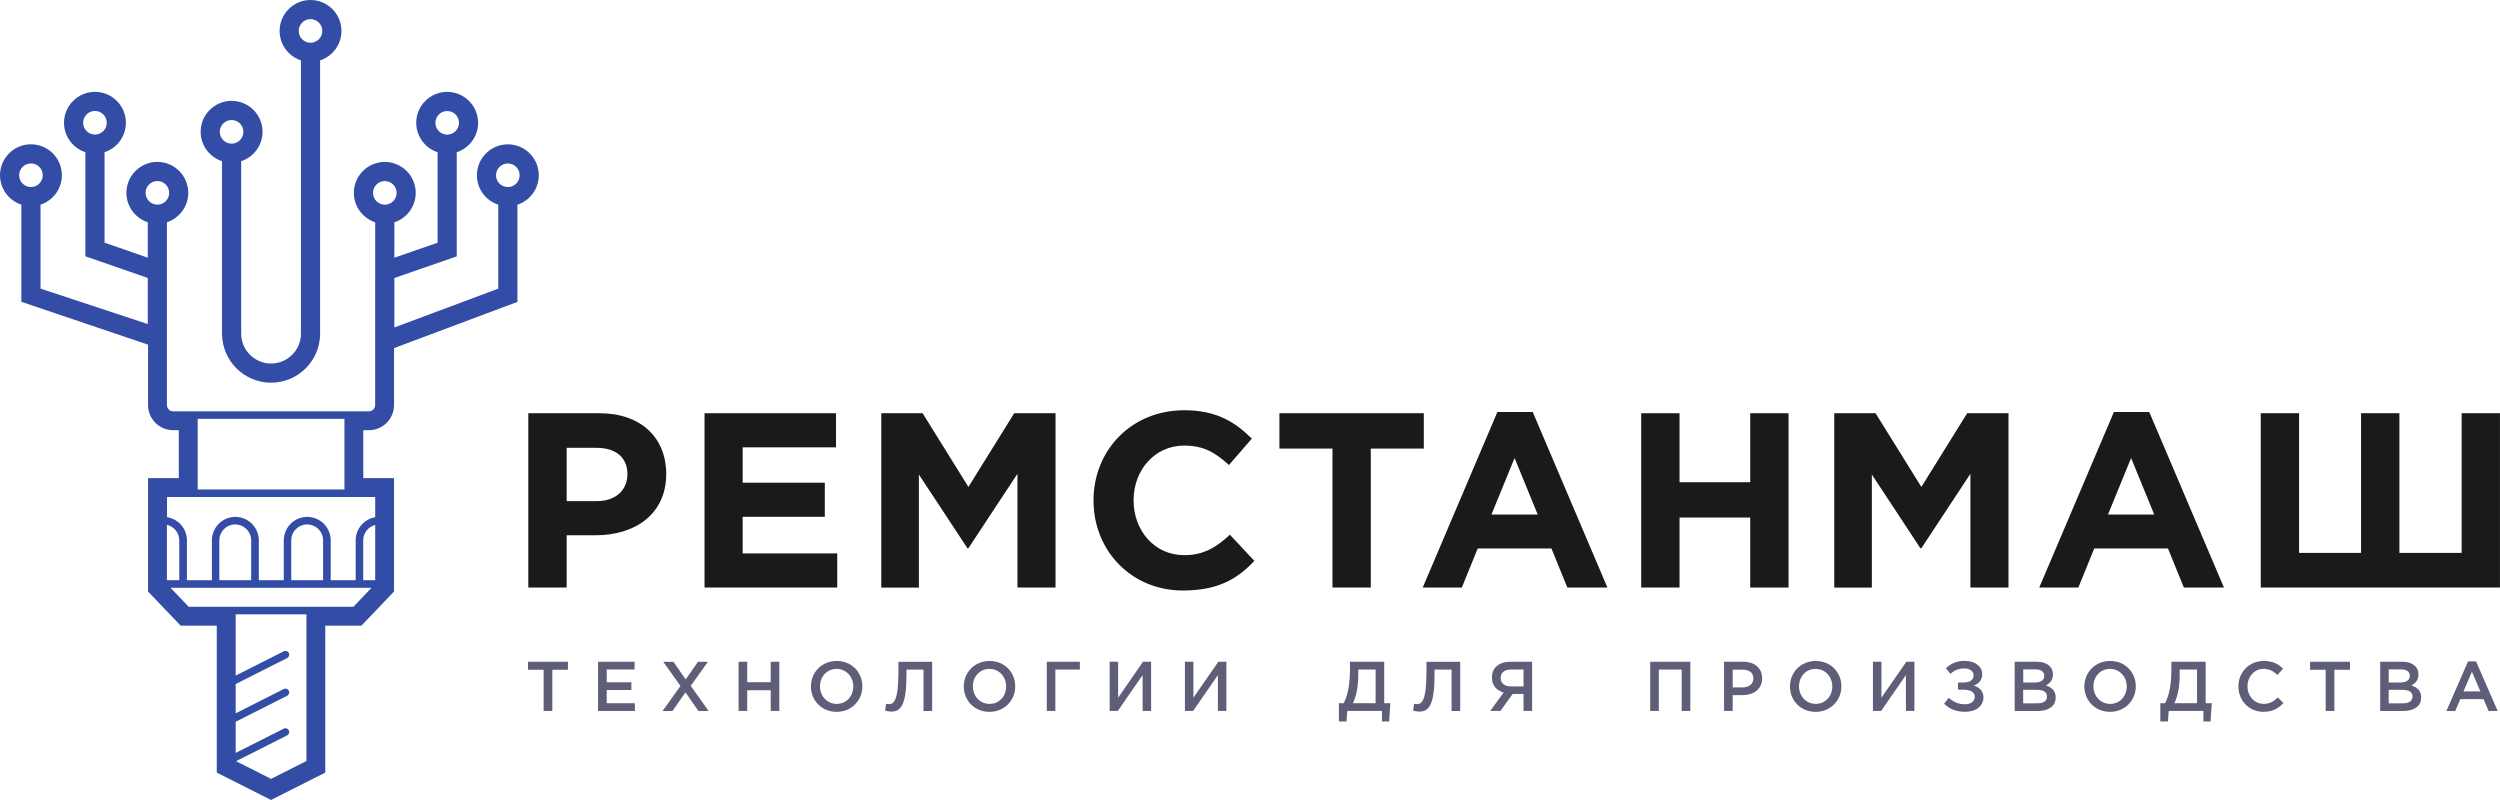 <svg width="250" height="80" viewBox="0 0 250 80" fill="none" xmlns="http://www.w3.org/2000/svg">
<g clip-path="url(#clip0)">
<path d="M52.831 41.323H59.951C64.109 41.323 66.623 43.787 66.623 47.399C66.623 51.433 63.486 53.525 59.576 53.525H56.665V58.755H52.831V41.323ZM59.703 50.11C61.62 50.11 62.742 48.966 62.742 47.42C62.742 45.704 61.547 44.782 59.631 44.782H56.668V50.11H59.703Z" fill="#1A1A1A"/>
<path d="M70.456 41.323H83.599V44.734H74.264V48.27H82.481V51.681H74.264V55.34H83.723V58.752H70.453V41.323H70.456Z" fill="#1A1A1A"/>
<path d="M88.129 41.323H92.261L96.841 48.693L101.421 41.323H105.553V58.755H101.745V47.377L96.841 54.823H96.743L91.889 47.453V58.759H88.129V41.323Z" fill="#1A1A1A"/>
<path d="M109.35 50.037C109.35 45.081 113.085 41.024 118.438 41.024C121.724 41.024 123.568 42.271 125.186 43.863L122.894 46.502C121.549 45.281 120.405 44.559 118.412 44.559C115.475 44.559 113.358 47.001 113.358 50.037C113.358 53.026 115.424 55.515 118.412 55.515C120.405 55.515 121.622 54.717 122.992 53.474L125.434 56.087C123.641 58.005 121.652 59.051 118.288 59.051C113.158 59.051 109.35 55.093 109.35 50.037Z" fill="#1A1A1A"/>
<path d="M133.242 44.858H127.941V41.323H142.381V44.858H137.079V58.752H133.246V44.858H133.242Z" fill="#1A1A1A"/>
<path d="M149.738 41.199H153.272L160.742 58.755H156.734L155.142 54.845H147.774L146.182 58.755H142.272L149.738 41.199ZM153.772 51.455L151.458 45.802L149.144 51.455H153.772Z" fill="#1A1A1A"/>
<path d="M164.12 41.323H167.953V48.222H175.022V41.323H178.855V58.755H175.022V51.754H167.953V58.752H164.12V41.323Z" fill="#1A1A1A"/>
<path d="M183.425 41.323H187.557L192.137 48.693L196.717 41.323H200.849V58.755H197.041V47.377L192.137 54.823H192.038L187.185 47.453V58.759H183.425V41.323Z" fill="#1A1A1A"/>
<path d="M211.391 41.199H214.925L222.395 58.755H218.387L216.794 54.845H209.427L207.834 58.755H203.925L211.391 41.199ZM215.424 51.455L213.111 45.802L210.797 51.455H215.424Z" fill="#1A1A1A"/>
<path d="M250 58.752H226.075V41.319H229.908V55.289H236.106V41.319H239.94V55.289H246.163V41.319H249.996V58.752H250Z" fill="#1A1A1A"/>
<path d="M54.358 66.978H52.798V66.176H56.792V66.978H55.232V71.096H54.361V66.978H54.358Z" fill="#5E5E78"/>
<path d="M59.809 66.176H63.456V66.948H60.673V68.228H63.139V69H60.673V70.323H63.489V71.096H59.805V66.176H59.809Z" fill="#5E5E78"/>
<path d="M68.048 68.596L66.324 66.179H67.344L68.569 67.944L69.8 66.179H70.791L69.075 68.585L70.861 71.1H69.84L68.547 69.237L67.246 71.1H66.255L68.048 68.596Z" fill="#5E5E78"/>
<path d="M73.859 66.176H74.723V68.221H77.07V66.176H77.933V71.096H77.07V69.022H74.723V71.096H73.859V66.176Z" fill="#5E5E78"/>
<path d="M81.092 68.64C81.092 67.255 82.16 66.096 83.672 66.096C85.184 66.096 86.237 67.24 86.237 68.64C86.237 70.025 85.17 71.184 83.657 71.184C82.145 71.184 81.092 70.035 81.092 68.64ZM85.33 68.64C85.33 67.685 84.634 66.89 83.657 66.89C82.681 66.89 82 67.67 82 68.64C82 69.594 82.696 70.389 83.672 70.389C84.649 70.389 85.33 69.609 85.33 68.64Z" fill="#5E5E78"/>
<path d="M88.515 71.078L88.599 70.367C88.66 70.389 88.773 70.411 88.879 70.411C89.378 70.411 89.841 70.094 89.841 67.149V66.179H93.215V71.1H92.352V66.959H90.65V67.404C90.65 70.531 90.082 71.158 89.112 71.158C88.923 71.154 88.65 71.111 88.515 71.078Z" fill="#5E5E78"/>
<path d="M96.378 68.64C96.378 67.255 97.446 66.096 98.958 66.096C100.47 66.096 101.523 67.24 101.523 68.64C101.523 70.025 100.455 71.184 98.943 71.184C97.431 71.184 96.378 70.035 96.378 68.64ZM100.616 68.64C100.616 67.685 99.92 66.89 98.943 66.89C97.967 66.89 97.285 67.67 97.285 68.64C97.285 69.594 97.981 70.389 98.958 70.389C99.934 70.389 100.616 69.609 100.616 68.64Z" fill="#5E5E78"/>
<path d="M104.678 66.176H107.987V66.956H105.535V71.096H104.678V66.176Z" fill="#5E5E78"/>
<path d="M110.964 66.176H111.813V69.769L114.302 66.176H115.111V71.096H114.262V67.51L111.78 71.096H110.964V66.176Z" fill="#5E5E78"/>
<path d="M118.492 66.176H119.341V69.769L121.83 66.176H122.639V71.096H121.79V67.51L119.308 71.096H118.492V66.176Z" fill="#5E5E78"/>
<path d="M133.891 70.323H134.368C134.776 69.514 134.995 68.516 134.995 66.872V66.176H138.423V70.323H139.036L138.915 72.149H138.198V71.096H134.732L134.649 72.149H133.891V70.323ZM137.56 70.323V66.956H135.825V67.517C135.825 68.658 135.629 69.642 135.29 70.323H137.56Z" fill="#5E5E78"/>
<path d="M141.32 71.078L141.404 70.367C141.466 70.389 141.579 70.411 141.685 70.411C142.184 70.411 142.647 70.094 142.647 67.149V66.179H146.021V71.1H145.157V66.959H143.456V67.404C143.456 70.531 142.887 71.158 141.918 71.158C141.728 71.154 141.451 71.111 141.32 71.078Z" fill="#5E5E78"/>
<path d="M150.364 69.248C149.676 69.059 149.191 68.559 149.191 67.743C149.191 66.788 149.887 66.176 151.024 66.176H153.21V71.096H152.354V69.394H151.264L150.04 71.096H149.02L150.364 69.248ZM152.354 68.643V66.956H151.097C150.452 66.956 150.066 67.266 150.066 67.798C150.066 68.312 150.466 68.64 151.086 68.64H152.354V68.643Z" fill="#5E5E78"/>
<path d="M165.02 66.176H169.031V71.096H168.168V66.956H165.883V71.096H165.02V66.176Z" fill="#5E5E78"/>
<path d="M172.406 66.176H174.344C175.488 66.176 176.213 66.828 176.213 67.834C176.213 68.939 175.328 69.514 174.246 69.514H173.269V71.096H172.406V66.176ZM174.275 68.738C174.927 68.738 175.335 68.374 175.335 67.845C175.335 67.269 174.92 66.967 174.275 66.967H173.269V68.738H174.275Z" fill="#5E5E78"/>
<path d="M178.994 68.64C178.994 67.255 180.061 66.096 181.573 66.096C183.086 66.096 184.139 67.24 184.139 68.64C184.139 70.025 183.071 71.184 181.559 71.184C180.047 71.184 178.994 70.035 178.994 68.64ZM183.231 68.64C183.231 67.685 182.535 66.89 181.559 66.89C180.582 66.89 179.901 67.67 179.901 68.64C179.901 69.594 180.597 70.389 181.573 70.389C182.55 70.389 183.231 69.609 183.231 68.64Z" fill="#5E5E78"/>
<path d="M187.294 66.176H188.143V69.769L190.632 66.176H191.441V71.096H190.592V67.51L188.11 71.096H187.294V66.176Z" fill="#5E5E78"/>
<path d="M198.222 67.415C198.222 68.049 197.821 68.377 197.384 68.559C197.93 68.727 198.346 69.103 198.346 69.74C198.346 70.557 197.635 71.18 196.538 71.18C195.584 71.18 194.957 70.899 194.41 70.371L194.88 69.773C195.321 70.196 195.85 70.425 196.517 70.425C197.038 70.425 197.478 70.152 197.478 69.686C197.478 69.179 196.994 68.968 196.353 68.968H195.799V68.25H196.345C196.972 68.25 197.358 67.998 197.358 67.532C197.358 67.116 196.979 66.843 196.429 66.843C195.846 66.843 195.423 67.032 195.052 67.389L194.589 66.828C195.059 66.38 195.616 66.085 196.487 66.085C197.511 66.092 198.222 66.65 198.222 67.415Z" fill="#5E5E78"/>
<path d="M201.468 66.176H203.676C204.238 66.176 204.682 66.329 204.963 66.613C205.181 66.832 205.294 67.098 205.294 67.444C205.294 68.035 204.955 68.352 204.591 68.541C205.167 68.738 205.568 69.07 205.568 69.751C205.568 70.63 204.842 71.1 203.746 71.1H201.468V66.176ZM203.501 68.25C204.055 68.25 204.431 68.031 204.431 67.568C204.431 67.182 204.121 66.941 203.567 66.941H202.325V68.25H203.501ZM203.753 70.331C204.343 70.331 204.7 70.097 204.7 69.642C204.7 69.226 204.369 68.982 203.687 68.982H202.317V70.331H203.753Z" fill="#5E5E78"/>
<path d="M208.435 68.64C208.435 67.255 209.503 66.096 211.015 66.096C212.527 66.096 213.58 67.24 213.58 68.64C213.58 70.025 212.513 71.184 211.001 71.184C209.488 71.184 208.435 70.035 208.435 68.64ZM212.673 68.64C212.673 67.685 211.977 66.89 211.001 66.89C210.024 66.89 209.343 67.67 209.343 68.64C209.343 69.594 210.039 70.389 211.015 70.389C211.992 70.389 212.673 69.609 212.673 68.64Z" fill="#5E5E78"/>
<path d="M216.033 70.323H216.51C216.918 69.514 217.137 68.516 217.137 66.872V66.176H220.566V70.323H221.178L221.057 72.149H220.34V71.096H216.874L216.791 72.149H216.033V70.323ZM219.702 70.323V66.956H217.968V67.517C217.968 68.658 217.771 69.642 217.432 70.323H219.702Z" fill="#5E5E78"/>
<path d="M223.841 68.64C223.841 67.24 224.887 66.096 226.377 66.096C227.285 66.096 227.831 66.413 228.305 66.861L227.751 67.499C227.358 67.134 226.935 66.886 226.374 66.886C225.434 66.886 224.749 67.659 224.749 68.636C224.749 69.598 225.43 70.385 226.374 70.385C226.979 70.385 227.365 70.141 227.788 69.748L228.341 70.309C227.828 70.845 227.266 71.18 226.345 71.18C224.909 71.184 223.841 70.065 223.841 68.64Z" fill="#5E5E78"/>
<path d="M232.564 66.978H231.005V66.176H234.998V66.978H233.439V71.096H232.568V66.978H232.564Z" fill="#5E5E78"/>
<path d="M238.019 66.176H240.227C240.789 66.176 241.233 66.329 241.514 66.613C241.732 66.832 241.845 67.098 241.845 67.444C241.845 68.035 241.506 68.352 241.142 68.541C241.718 68.738 242.119 69.07 242.119 69.751C242.119 70.63 241.393 71.1 240.297 71.1H238.019V66.176ZM240.049 68.25C240.603 68.25 240.978 68.031 240.978 67.568C240.978 67.182 240.668 66.941 240.114 66.941H238.872V68.25H240.049ZM240.304 70.331C240.894 70.331 241.251 70.097 241.251 69.642C241.251 69.226 240.92 68.982 240.238 68.982H238.868V70.331H240.304Z" fill="#5E5E78"/>
<path d="M246.804 66.143H247.606L249.77 71.1H248.856L248.357 69.912H246.032L245.525 71.1H244.64L246.804 66.143ZM248.04 69.143L247.191 67.174L246.349 69.143H248.04Z" fill="#5E5E78"/>
<path d="M22.202 16.12V33.363C22.202 36.067 24.402 38.269 27.106 38.269C29.81 38.269 32.011 36.067 32.011 33.363V6.036C33.25 5.631 34.146 4.465 34.146 3.094C34.146 1.389 32.758 0 31.052 0C29.347 0 27.959 1.389 27.959 3.094C27.959 4.465 28.859 5.631 30.094 6.036V33.363C30.094 35.011 28.753 36.352 27.106 36.352C25.459 36.352 24.118 35.011 24.118 33.363V16.12C25.357 15.716 26.254 14.549 26.254 13.179C26.254 11.473 24.865 10.085 23.16 10.085C21.455 10.085 20.066 11.473 20.066 13.179C20.066 14.553 20.963 15.716 22.202 16.12ZM29.872 3.094C29.872 2.446 30.4 1.913 31.052 1.913C31.701 1.913 32.233 2.442 32.233 3.094C32.233 3.743 31.705 4.275 31.052 4.275C30.4 4.275 29.872 3.747 29.872 3.094ZM23.16 12.002C23.809 12.002 24.341 12.53 24.341 13.183C24.341 13.831 23.812 14.364 23.16 14.364C22.511 14.364 21.979 13.835 21.979 13.183C21.979 12.53 22.511 12.002 23.16 12.002Z" fill="#334DA6"/>
<path d="M50.783 14.433C49.078 14.433 47.69 15.821 47.69 17.527C47.69 18.898 48.59 20.064 49.825 20.468V28.866L39.437 32.743V27.801L45.675 25.636V15.224C46.914 14.819 47.81 13.653 47.81 12.283C47.81 10.577 46.422 9.188 44.717 9.188C43.011 9.188 41.623 10.577 41.623 12.283C41.623 13.653 42.523 14.819 43.758 15.224V24.27L39.437 25.771V22.229C40.676 21.824 41.572 20.658 41.572 19.288C41.572 17.582 40.184 16.193 38.478 16.193C36.773 16.193 35.385 17.582 35.385 19.288C35.385 20.658 36.285 21.824 37.52 22.229L37.516 40.507C37.516 40.853 37.236 41.133 36.89 41.133H34.802H34.441H19.767H19.082H17.319C16.973 41.133 16.692 40.853 16.692 40.507V22.225C17.931 21.82 18.827 20.654 18.827 19.284C18.827 17.578 17.439 16.189 15.734 16.189C14.029 16.189 12.64 17.578 12.64 19.284C12.64 20.658 13.54 21.82 14.775 22.225V25.768L10.454 24.266V15.22C11.693 14.816 12.589 13.649 12.589 12.279C12.589 10.573 11.201 9.185 9.496 9.185C7.79 9.185 6.402 10.573 6.402 12.279C6.402 13.649 7.298 14.816 8.537 15.22V25.629L14.775 27.794V32.405L4.052 28.862V20.465C5.291 20.06 6.187 18.894 6.187 17.523C6.187 15.818 4.799 14.429 3.094 14.429C1.388 14.429 0 15.818 0 17.523C0 18.894 0.9 20.06 2.135 20.465V30.181L14.805 34.467V40.507C14.805 41.892 15.931 43.018 17.315 43.018H17.88V47.81H14.805V59.153L18.066 62.568H21.677V77.259L27.102 79.996L32.528 77.259V62.568H36.139L39.4 59.153V47.81H36.328V43.018H36.893C38.278 43.018 39.404 41.892 39.404 40.507V34.81L51.742 30.189V20.472C52.981 20.067 53.877 18.901 53.877 17.531C53.881 15.821 52.492 14.433 50.783 14.433ZM43.54 12.283C43.54 11.634 44.068 11.102 44.72 11.102C45.369 11.102 45.901 11.63 45.901 12.283C45.901 12.931 45.372 13.463 44.72 13.463C44.068 13.46 43.54 12.931 43.54 12.283ZM9.496 13.456C8.847 13.456 8.315 12.928 8.315 12.275C8.315 11.626 8.843 11.094 9.496 11.094C10.144 11.094 10.676 11.623 10.676 12.275C10.676 12.928 10.148 13.456 9.496 13.456ZM3.094 18.704C2.445 18.704 1.913 18.176 1.913 17.523C1.913 16.875 2.441 16.343 3.094 16.343C3.746 16.343 4.274 16.871 4.274 17.523C4.274 18.176 3.746 18.704 3.094 18.704ZM14.557 19.284C14.557 18.635 15.085 18.103 15.738 18.103C16.386 18.103 16.918 18.631 16.918 19.284C16.918 19.933 16.39 20.465 15.738 20.465C15.085 20.461 14.557 19.933 14.557 19.284ZM19.767 41.888H34.445V48.944H19.767V41.888ZM16.692 52.483C17.399 52.647 17.927 53.281 17.927 54.035V58.023H16.692V52.483ZM30.644 76.1L27.106 77.886L23.604 76.118L28.717 73.538C28.902 73.443 28.975 73.217 28.884 73.031C28.79 72.846 28.564 72.769 28.378 72.864L23.568 75.291V72.175L28.717 69.576C28.902 69.481 28.975 69.256 28.884 69.07C28.79 68.884 28.564 68.807 28.378 68.902L23.568 71.329V68.403L28.717 65.804C28.902 65.709 28.975 65.483 28.884 65.297C28.79 65.112 28.564 65.035 28.378 65.13L23.568 67.557V61.434H30.644V76.1ZM35.337 60.683H31.486H30.644H23.564H23.16H18.875L17.053 58.777H37.156L35.337 60.683ZM21.932 58.023V54.035C21.932 53.157 22.646 52.443 23.524 52.443C24.402 52.443 25.117 53.157 25.117 54.035V58.023H21.932ZM29.125 58.023V54.035C29.125 53.157 29.839 52.443 30.717 52.443C31.595 52.443 32.309 53.157 32.309 54.035V58.023H29.125ZM37.52 58.023H36.321V54.035C36.321 53.292 36.831 52.669 37.52 52.494V58.023ZM37.52 49.698V51.721C36.412 51.911 35.567 52.873 35.567 54.035V58.023H33.071V54.035C33.071 52.742 32.018 51.688 30.724 51.688C29.431 51.688 28.378 52.742 28.378 54.035V58.023H25.882V54.035C25.882 52.742 24.829 51.688 23.535 51.688C22.242 51.688 21.189 52.742 21.189 54.035V58.023H18.693V54.035C18.693 52.862 17.829 51.892 16.703 51.718V49.698H19.272H19.779H34.456H34.995H37.52ZM37.301 19.288C37.301 18.639 37.83 18.107 38.482 18.107C39.134 18.107 39.663 18.635 39.663 19.288C39.663 19.936 39.134 20.468 38.482 20.468C37.83 20.468 37.301 19.94 37.301 19.288ZM50.783 18.708C50.135 18.708 49.603 18.18 49.603 17.527C49.603 16.878 50.131 16.346 50.783 16.346C51.432 16.346 51.964 16.875 51.964 17.527C51.964 18.18 51.436 18.708 50.783 18.708Z" fill="#334DA6"/>
</g>
<defs>
<clipPath id="clip0">
<rect width="250" height="80" fill="white"/>
</clipPath>
</defs>
</svg>
